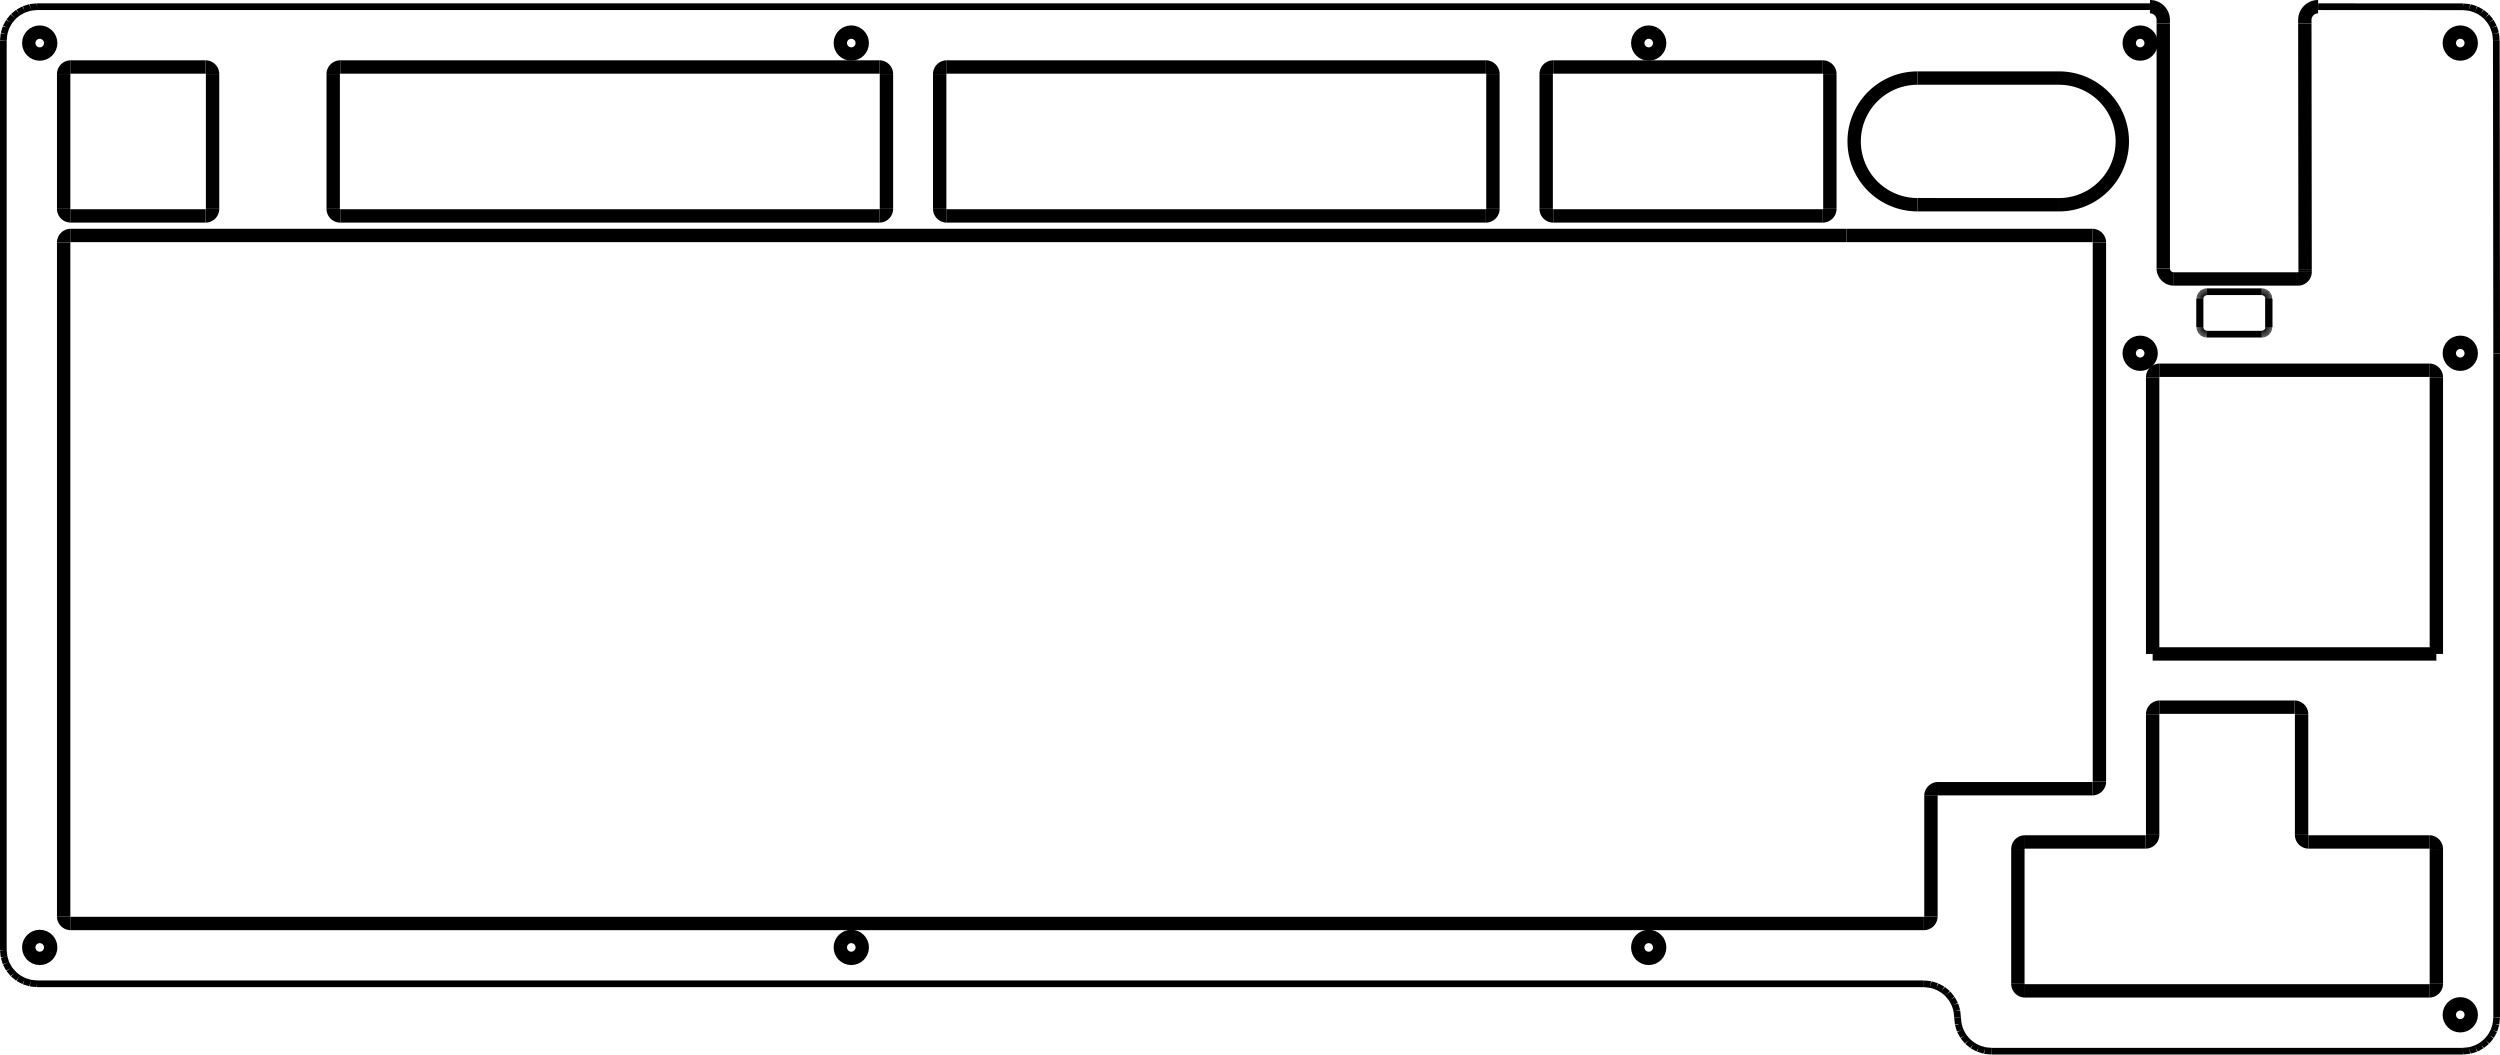 <?xml version="1.0" encoding="UTF-8" standalone="no"?>
<svg
   width="353.368mm"
   height="149.055mm"
   viewBox="0 0 353.368 149.055"
   preserveAspectRatio="none"
   version="1.1"
   id="svg226"
   sodipodi:docname="top v03.svg"
   inkscape:version="1.3.2 (091e20e, 2023-11-25, custom)"
   xmlns:inkscape="http://www.inkscape.org/namespaces/inkscape"
   xmlns:sodipodi="http://sodipodi.sourceforge.net/DTD/sodipodi-0.dtd"
   xmlns="http://www.w3.org/2000/svg"
   xmlns:svg="http://www.w3.org/2000/svg">
  <sodipodi:namedview
     id="namedview226"
     pagecolor="#ffffff"
     bordercolor="#000000"
     borderopacity="0.25"
     inkscape:showpageshadow="2"
     inkscape:pageopacity="0.0"
     inkscape:pagecheckerboard="0"
     inkscape:deskcolor="#d1d1d1"
     inkscape:document-units="mm"
     inkscape:zoom="0.59393446"
     inkscape:cx="579.18848"
     inkscape:cy="377.98783"
     inkscape:window-width="1920"
     inkscape:window-height="1017"
     inkscape:window-x="-8"
     inkscape:window-y="-8"
     inkscape:window-maximized="1"
     inkscape:current-layer="svg226" />
  <defs
     id="defs1" />
  <defs
     id="defs2" />
  <g
     data-xtype="XOpDraft"
     transform="matrix(1,0,0,-1,0.422,148.632)"
     style="stroke:#000000;stroke-width:1px"
     vector-effect="non-scaling-stroke"
     id="g226">
    <title
       id="title2">2D Drawing</title>
    <g
       data-xtype="XOpSkB2Draft"
       data-name="Standard Sheet"
       id="g3">
      <title
         id="title3">Standard Sheet</title>
    </g>
    <g
       data-xtype="XOpSkB2Draft"
       data-name="Partial Drawing"
       id="g225">
      <title
         id="title4">Partial Drawing</title>
      <line
         data-xtype="XOpStraSeg2"
         x1="310.523"
         y1="106.401"
         x2="310.523"
         y2="102.401"
         stroke="#000000"
         stroke-width="0.25mm"
         vector-effect="non-scaling-stroke"
         id="line4" />
      <line
         data-xtype="XOpStraSeg2"
         x1="310.523"
         y1="102.401"
         x2="310.523"
         y2="106.401"
         stroke="#000000"
         stroke-width="0.25mm"
         vector-effect="non-scaling-stroke"
         id="line5" />
      <line
         data-xtype="XOpStraSeg2"
         x1="310.523"
         y1="106.401"
         x2="310.529"
         y2="106.488"
         stroke="#000000"
         stroke-width="0.25mm"
         vector-effect="non-scaling-stroke"
         id="line6" />
      <line
         data-xtype="XOpStraSeg2"
         x1="310.529"
         y1="106.488"
         x2="310.539"
         y2="106.574"
         stroke="#000000"
         stroke-width="0.25mm"
         vector-effect="non-scaling-stroke"
         id="line7" />
      <line
         data-xtype="XOpStraSeg2"
         x1="310.539"
         y1="106.574"
         x2="310.56"
         y2="106.66"
         stroke="#000000"
         stroke-width="0.25mm"
         vector-effect="non-scaling-stroke"
         id="line8" />
      <line
         data-xtype="XOpStraSeg2"
         x1="310.56"
         y1="106.66"
         x2="310.586"
         y2="106.742"
         stroke="#000000"
         stroke-width="0.25mm"
         vector-effect="non-scaling-stroke"
         id="line9" />
      <line
         data-xtype="XOpStraSeg2"
         x1="310.586"
         y1="106.742"
         x2="310.618"
         y2="106.823"
         stroke="#000000"
         stroke-width="0.25mm"
         vector-effect="non-scaling-stroke"
         id="line10" />
      <line
         data-xtype="XOpStraSeg2"
         x1="310.618"
         y1="106.823"
         x2="310.659"
         y2="106.902"
         stroke="#000000"
         stroke-width="0.25mm"
         vector-effect="non-scaling-stroke"
         id="line11" />
      <line
         data-xtype="XOpStraSeg2"
         x1="310.659"
         y1="106.902"
         x2="310.705"
         y2="106.975"
         stroke="#000000"
         stroke-width="0.25mm"
         vector-effect="non-scaling-stroke"
         id="line12" />
      <line
         data-xtype="XOpStraSeg2"
         x1="310.705"
         y1="106.975"
         x2="310.758"
         y2="107.044"
         stroke="#000000"
         stroke-width="0.25mm"
         vector-effect="non-scaling-stroke"
         id="line13" />
      <line
         data-xtype="XOpStraSeg2"
         x1="310.758"
         y1="107.044"
         x2="310.816"
         y2="107.107"
         stroke="#000000"
         stroke-width="0.25mm"
         vector-effect="non-scaling-stroke"
         id="line14" />
      <line
         data-xtype="XOpStraSeg2"
         x1="310.816"
         y1="107.107"
         x2="310.883"
         y2="107.166"
         stroke="#000000"
         stroke-width="0.25mm"
         vector-effect="non-scaling-stroke"
         id="line15" />
      <line
         data-xtype="XOpStraSeg2"
         x1="310.883"
         y1="107.166"
         x2="310.951"
         y2="107.219"
         stroke="#000000"
         stroke-width="0.25mm"
         vector-effect="non-scaling-stroke"
         id="line16" />
      <line
         data-xtype="XOpStraSeg2"
         x1="310.951"
         y1="107.219"
         x2="311.024"
         y2="107.267"
         stroke="#000000"
         stroke-width="0.25mm"
         vector-effect="non-scaling-stroke"
         id="line17" />
      <line
         data-xtype="XOpStraSeg2"
         x1="311.024"
         y1="107.267"
         x2="311.102"
         y2="107.308"
         stroke="#000000"
         stroke-width="0.25mm"
         vector-effect="non-scaling-stroke"
         id="line18" />
      <line
         data-xtype="XOpStraSeg2"
         x1="311.102"
         y1="107.308"
         x2="311.183"
         y2="107.341"
         stroke="#000000"
         stroke-width="0.25mm"
         vector-effect="non-scaling-stroke"
         id="line19" />
      <line
         data-xtype="XOpStraSeg2"
         x1="311.183"
         y1="107.341"
         x2="311.266"
         y2="107.366"
         stroke="#000000"
         stroke-width="0.25mm"
         vector-effect="non-scaling-stroke"
         id="line20" />
      <line
         data-xtype="XOpStraSeg2"
         x1="311.266"
         y1="107.366"
         x2="311.352"
         y2="107.384"
         stroke="#000000"
         stroke-width="0.25mm"
         vector-effect="non-scaling-stroke"
         id="line21" />
      <line
         data-xtype="XOpStraSeg2"
         x1="311.352"
         y1="107.384"
         x2="311.439"
         y2="107.396"
         stroke="#000000"
         stroke-width="0.25mm"
         vector-effect="non-scaling-stroke"
         id="line22" />
      <line
         data-xtype="XOpStraSeg2"
         x1="311.439"
         y1="107.396"
         x2="311.526"
         y2="107.399"
         stroke="#000000"
         stroke-width="0.25mm"
         vector-effect="non-scaling-stroke"
         id="line23" />
      <line
         data-xtype="XOpStraSeg2"
         x1="311.526"
         y1="107.399"
         x2="319.275"
         y2="107.399"
         stroke="#000000"
         stroke-width="0.25mm"
         vector-effect="non-scaling-stroke"
         id="line24" />
      <line
         data-xtype="XOpStraSeg2"
         x1="319.275"
         y1="107.399"
         x2="319.362"
         y2="107.396"
         stroke="#000000"
         stroke-width="0.25mm"
         vector-effect="non-scaling-stroke"
         id="line25" />
      <line
         data-xtype="XOpStraSeg2"
         x1="319.362"
         y1="107.396"
         x2="319.448"
         y2="107.384"
         stroke="#000000"
         stroke-width="0.25mm"
         vector-effect="non-scaling-stroke"
         id="line26" />
      <line
         data-xtype="XOpStraSeg2"
         x1="319.448"
         y1="107.384"
         x2="319.534"
         y2="107.366"
         stroke="#000000"
         stroke-width="0.25mm"
         vector-effect="non-scaling-stroke"
         id="line27" />
      <line
         data-xtype="XOpStraSeg2"
         x1="319.534"
         y1="107.366"
         x2="319.618"
         y2="107.341"
         stroke="#000000"
         stroke-width="0.25mm"
         vector-effect="non-scaling-stroke"
         id="line28" />
      <line
         data-xtype="XOpStraSeg2"
         x1="319.618"
         y1="107.341"
         x2="319.696"
         y2="107.308"
         stroke="#000000"
         stroke-width="0.25mm"
         vector-effect="non-scaling-stroke"
         id="line29" />
      <line
         data-xtype="XOpStraSeg2"
         x1="319.696"
         y1="107.308"
         x2="319.775"
         y2="107.267"
         stroke="#000000"
         stroke-width="0.25mm"
         vector-effect="non-scaling-stroke"
         id="line30" />
      <line
         data-xtype="XOpStraSeg2"
         x1="319.775"
         y1="107.267"
         x2="319.849"
         y2="107.219"
         stroke="#000000"
         stroke-width="0.25mm"
         vector-effect="non-scaling-stroke"
         id="line31" />
      <line
         data-xtype="XOpStraSeg2"
         x1="319.849"
         y1="107.219"
         x2="319.918"
         y2="107.166"
         stroke="#000000"
         stroke-width="0.25mm"
         vector-effect="non-scaling-stroke"
         id="line32" />
      <line
         data-xtype="XOpStraSeg2"
         x1="319.918"
         y1="107.166"
         x2="319.98"
         y2="107.107"
         stroke="#000000"
         stroke-width="0.25mm"
         vector-effect="non-scaling-stroke"
         id="line33" />
      <line
         data-xtype="XOpStraSeg2"
         x1="319.98"
         y1="107.107"
         x2="320.042"
         y2="107.044"
         stroke="#000000"
         stroke-width="0.25mm"
         vector-effect="non-scaling-stroke"
         id="line34" />
      <line
         data-xtype="XOpStraSeg2"
         x1="320.042"
         y1="107.044"
         x2="320.096"
         y2="106.975"
         stroke="#000000"
         stroke-width="0.25mm"
         vector-effect="non-scaling-stroke"
         id="line35" />
      <line
         data-xtype="XOpStraSeg2"
         x1="320.096"
         y1="106.975"
         x2="320.141"
         y2="106.902"
         stroke="#000000"
         stroke-width="0.25mm"
         vector-effect="non-scaling-stroke"
         id="line36" />
      <line
         data-xtype="XOpStraSeg2"
         x1="320.141"
         y1="106.902"
         x2="320.181"
         y2="106.823"
         stroke="#000000"
         stroke-width="0.25mm"
         vector-effect="non-scaling-stroke"
         id="line37" />
      <line
         data-xtype="XOpStraSeg2"
         x1="320.181"
         y1="106.823"
         x2="320.215"
         y2="106.742"
         stroke="#000000"
         stroke-width="0.25mm"
         vector-effect="non-scaling-stroke"
         id="line38" />
      <line
         data-xtype="XOpStraSeg2"
         x1="320.215"
         y1="106.742"
         x2="320.241"
         y2="106.66"
         stroke="#000000"
         stroke-width="0.25mm"
         vector-effect="non-scaling-stroke"
         id="line39" />
      <line
         data-xtype="XOpStraSeg2"
         x1="320.241"
         y1="106.66"
         x2="320.26"
         y2="106.574"
         stroke="#000000"
         stroke-width="0.25mm"
         vector-effect="non-scaling-stroke"
         id="line40" />
      <line
         data-xtype="XOpStraSeg2"
         x1="320.26"
         y1="106.574"
         x2="320.271"
         y2="106.488"
         stroke="#000000"
         stroke-width="0.25mm"
         vector-effect="non-scaling-stroke"
         id="line41" />
      <line
         data-xtype="XOpStraSeg2"
         x1="320.271"
         y1="106.488"
         x2="320.275"
         y2="106.401"
         stroke="#000000"
         stroke-width="0.25mm"
         vector-effect="non-scaling-stroke"
         id="line42" />
      <line
         data-xtype="XOpStraSeg2"
         x1="320.275"
         y1="106.401"
         x2="320.275"
         y2="102.401"
         stroke="#000000"
         stroke-width="0.25mm"
         vector-effect="non-scaling-stroke"
         id="line43" />
      <line
         data-xtype="XOpStraSeg2"
         x1="320.275"
         y1="102.401"
         x2="320.275"
         y2="106.401"
         stroke="#000000"
         stroke-width="0.25mm"
         vector-effect="non-scaling-stroke"
         id="line44" />
      <line
         data-xtype="XOpStraSeg2"
         x1="320.275"
         y1="106.401"
         x2="320.275"
         y2="102.401"
         stroke="#000000"
         stroke-width="0.25mm"
         vector-effect="non-scaling-stroke"
         id="line45" />
      <line
         data-xtype="XOpStraSeg2"
         x1="320.275"
         y1="102.401"
         x2="320.271"
         y2="102.314"
         stroke="#000000"
         stroke-width="0.25mm"
         vector-effect="non-scaling-stroke"
         id="line46" />
      <line
         data-xtype="XOpStraSeg2"
         x1="320.271"
         y1="102.314"
         x2="320.26"
         y2="102.227"
         stroke="#000000"
         stroke-width="0.25mm"
         vector-effect="non-scaling-stroke"
         id="line47" />
      <line
         data-xtype="XOpStraSeg2"
         x1="320.26"
         y1="102.227"
         x2="320.241"
         y2="102.142"
         stroke="#000000"
         stroke-width="0.25mm"
         vector-effect="non-scaling-stroke"
         id="line48" />
      <line
         data-xtype="XOpStraSeg2"
         x1="320.241"
         y1="102.142"
         x2="320.215"
         y2="102.058"
         stroke="#000000"
         stroke-width="0.25mm"
         vector-effect="non-scaling-stroke"
         id="line49" />
      <line
         data-xtype="XOpStraSeg2"
         x1="320.215"
         y1="102.058"
         x2="320.181"
         y2="101.979"
         stroke="#000000"
         stroke-width="0.25mm"
         vector-effect="non-scaling-stroke"
         id="line50" />
      <line
         data-xtype="XOpStraSeg2"
         x1="320.181"
         y1="101.979"
         x2="320.141"
         y2="101.901"
         stroke="#000000"
         stroke-width="0.25mm"
         vector-effect="non-scaling-stroke"
         id="line51" />
      <line
         data-xtype="XOpStraSeg2"
         x1="320.141"
         y1="101.901"
         x2="320.096"
         y2="101.826"
         stroke="#000000"
         stroke-width="0.25mm"
         vector-effect="non-scaling-stroke"
         id="line52" />
      <line
         data-xtype="XOpStraSeg2"
         x1="320.096"
         y1="101.826"
         x2="320.042"
         y2="101.758"
         stroke="#000000"
         stroke-width="0.25mm"
         vector-effect="non-scaling-stroke"
         id="line53" />
      <line
         data-xtype="XOpStraSeg2"
         x1="320.042"
         y1="101.758"
         x2="319.98"
         y2="101.694"
         stroke="#000000"
         stroke-width="0.25mm"
         vector-effect="non-scaling-stroke"
         id="line54" />
      <line
         data-xtype="XOpStraSeg2"
         x1="319.98"
         y1="101.694"
         x2="319.918"
         y2="101.634"
         stroke="#000000"
         stroke-width="0.25mm"
         vector-effect="non-scaling-stroke"
         id="line55" />
      <line
         data-xtype="XOpStraSeg2"
         x1="319.918"
         y1="101.634"
         x2="319.849"
         y2="101.58"
         stroke="#000000"
         stroke-width="0.25mm"
         vector-effect="non-scaling-stroke"
         id="line56" />
      <line
         data-xtype="XOpStraSeg2"
         x1="319.849"
         y1="101.58"
         x2="319.775"
         y2="101.534"
         stroke="#000000"
         stroke-width="0.25mm"
         vector-effect="non-scaling-stroke"
         id="line57" />
      <line
         data-xtype="XOpStraSeg2"
         x1="319.775"
         y1="101.534"
         x2="319.696"
         y2="101.494"
         stroke="#000000"
         stroke-width="0.25mm"
         vector-effect="non-scaling-stroke"
         id="line58" />
      <line
         data-xtype="XOpStraSeg2"
         x1="319.696"
         y1="101.494"
         x2="319.618"
         y2="101.461"
         stroke="#000000"
         stroke-width="0.25mm"
         vector-effect="non-scaling-stroke"
         id="line59" />
      <line
         data-xtype="XOpStraSeg2"
         x1="319.618"
         y1="101.461"
         x2="319.534"
         y2="101.435"
         stroke="#000000"
         stroke-width="0.25mm"
         vector-effect="non-scaling-stroke"
         id="line60" />
      <line
         data-xtype="XOpStraSeg2"
         x1="319.534"
         y1="101.435"
         x2="319.448"
         y2="101.414"
         stroke="#000000"
         stroke-width="0.25mm"
         vector-effect="non-scaling-stroke"
         id="line61" />
      <line
         data-xtype="XOpStraSeg2"
         x1="319.448"
         y1="101.414"
         x2="319.362"
         y2="101.404"
         stroke="#000000"
         stroke-width="0.25mm"
         vector-effect="non-scaling-stroke"
         id="line62" />
      <line
         data-xtype="XOpStraSeg2"
         x1="319.362"
         y1="101.404"
         x2="319.275"
         y2="101.398"
         stroke="#000000"
         stroke-width="0.25mm"
         vector-effect="non-scaling-stroke"
         id="line63" />
      <line
         data-xtype="XOpStraSeg2"
         x1="319.275"
         y1="101.398"
         x2="311.526"
         y2="101.398"
         stroke="#000000"
         stroke-width="0.25mm"
         vector-effect="non-scaling-stroke"
         id="line64" />
      <line
         data-xtype="XOpStraSeg2"
         x1="311.526"
         y1="101.398"
         x2="311.439"
         y2="101.404"
         stroke="#000000"
         stroke-width="0.25mm"
         vector-effect="non-scaling-stroke"
         id="line65" />
      <line
         data-xtype="XOpStraSeg2"
         x1="311.439"
         y1="101.404"
         x2="311.352"
         y2="101.414"
         stroke="#000000"
         stroke-width="0.25mm"
         vector-effect="non-scaling-stroke"
         id="line66" />
      <line
         data-xtype="XOpStraSeg2"
         x1="311.352"
         y1="101.414"
         x2="311.266"
         y2="101.435"
         stroke="#000000"
         stroke-width="0.25mm"
         vector-effect="non-scaling-stroke"
         id="line67" />
      <line
         data-xtype="XOpStraSeg2"
         x1="311.266"
         y1="101.435"
         x2="311.183"
         y2="101.461"
         stroke="#000000"
         stroke-width="0.25mm"
         vector-effect="non-scaling-stroke"
         id="line68" />
      <line
         data-xtype="XOpStraSeg2"
         x1="311.183"
         y1="101.461"
         x2="311.102"
         y2="101.494"
         stroke="#000000"
         stroke-width="0.25mm"
         vector-effect="non-scaling-stroke"
         id="line69" />
      <line
         data-xtype="XOpStraSeg2"
         x1="311.102"
         y1="101.494"
         x2="311.024"
         y2="101.534"
         stroke="#000000"
         stroke-width="0.25mm"
         vector-effect="non-scaling-stroke"
         id="line70" />
      <line
         data-xtype="XOpStraSeg2"
         x1="311.024"
         y1="101.534"
         x2="310.951"
         y2="101.58"
         stroke="#000000"
         stroke-width="0.25mm"
         vector-effect="non-scaling-stroke"
         id="line71" />
      <line
         data-xtype="XOpStraSeg2"
         x1="310.951"
         y1="101.58"
         x2="310.883"
         y2="101.634"
         stroke="#000000"
         stroke-width="0.25mm"
         vector-effect="non-scaling-stroke"
         id="line72" />
      <line
         data-xtype="XOpStraSeg2"
         x1="310.883"
         y1="101.634"
         x2="310.816"
         y2="101.694"
         stroke="#000000"
         stroke-width="0.25mm"
         vector-effect="non-scaling-stroke"
         id="line73" />
      <line
         data-xtype="XOpStraSeg2"
         x1="310.816"
         y1="101.694"
         x2="310.758"
         y2="101.758"
         stroke="#000000"
         stroke-width="0.25mm"
         vector-effect="non-scaling-stroke"
         id="line74" />
      <line
         data-xtype="XOpStraSeg2"
         x1="310.758"
         y1="101.758"
         x2="310.705"
         y2="101.826"
         stroke="#000000"
         stroke-width="0.25mm"
         vector-effect="non-scaling-stroke"
         id="line75" />
      <line
         data-xtype="XOpStraSeg2"
         x1="310.705"
         y1="101.826"
         x2="310.659"
         y2="101.901"
         stroke="#000000"
         stroke-width="0.25mm"
         vector-effect="non-scaling-stroke"
         id="line76" />
      <line
         data-xtype="XOpStraSeg2"
         x1="310.659"
         y1="101.901"
         x2="310.618"
         y2="101.979"
         stroke="#000000"
         stroke-width="0.25mm"
         vector-effect="non-scaling-stroke"
         id="line77" />
      <line
         data-xtype="XOpStraSeg2"
         x1="310.618"
         y1="101.979"
         x2="310.586"
         y2="102.058"
         stroke="#000000"
         stroke-width="0.25mm"
         vector-effect="non-scaling-stroke"
         id="line78" />
      <line
         data-xtype="XOpStraSeg2"
         x1="310.586"
         y1="102.058"
         x2="310.56"
         y2="102.142"
         stroke="#000000"
         stroke-width="0.25mm"
         vector-effect="non-scaling-stroke"
         id="line79" />
      <line
         data-xtype="XOpStraSeg2"
         x1="310.56"
         y1="102.142"
         x2="310.539"
         y2="102.227"
         stroke="#000000"
         stroke-width="0.25mm"
         vector-effect="non-scaling-stroke"
         id="line80" />
      <line
         data-xtype="XOpStraSeg2"
         x1="310.539"
         y1="102.227"
         x2="310.529"
         y2="102.314"
         stroke="#000000"
         stroke-width="0.25mm"
         vector-effect="non-scaling-stroke"
         id="line81" />
      <line
         data-xtype="XOpStraSeg2"
         x1="310.529"
         y1="102.314"
         x2="310.523"
         y2="102.401"
         stroke="#000000"
         stroke-width="0.25mm"
         vector-effect="non-scaling-stroke"
         id="line82" />
      <line
         data-xtype="XOpStraSeg2"
         x1="4.813"
         y1="147.687"
         x2="3.853"
         y2="147.591"
         stroke="#000000"
         stroke-width="0.25mm"
         vector-effect="non-scaling-stroke"
         id="line83" />
      <line
         data-xtype="XOpStraSeg2"
         x1="3.853"
         y1="147.591"
         x2="2.959"
         y2="147.313"
         stroke="#000000"
         stroke-width="0.25mm"
         vector-effect="non-scaling-stroke"
         id="line84" />
      <line
         data-xtype="XOpStraSeg2"
         x1="2.959"
         y1="147.313"
         x2="2.15"
         y2="146.874"
         stroke="#000000"
         stroke-width="0.25mm"
         vector-effect="non-scaling-stroke"
         id="line85" />
      <line
         data-xtype="XOpStraSeg2"
         x1="2.15"
         y1="146.874"
         x2="1.445"
         y2="146.293"
         stroke="#000000"
         stroke-width="0.25mm"
         vector-effect="non-scaling-stroke"
         id="line86" />
      <line
         data-xtype="XOpStraSeg2"
         x1="1.445"
         y1="146.293"
         x2="0.863"
         y2="145.588"
         stroke="#000000"
         stroke-width="0.25mm"
         vector-effect="non-scaling-stroke"
         id="line87" />
      <line
         data-xtype="XOpStraSeg2"
         x1="0.863"
         y1="145.588"
         x2="0.424"
         y2="144.779"
         stroke="#000000"
         stroke-width="0.25mm"
         vector-effect="non-scaling-stroke"
         id="line88" />
      <line
         data-xtype="XOpStraSeg2"
         x1="0.424"
         y1="144.779"
         x2="0.147"
         y2="143.885"
         stroke="#000000"
         stroke-width="0.25mm"
         vector-effect="non-scaling-stroke"
         id="line89" />
      <line
         data-xtype="XOpStraSeg2"
         x1="0.147"
         y1="143.885"
         x2="0.05"
         y2="142.925"
         stroke="#000000"
         stroke-width="0.25mm"
         vector-effect="non-scaling-stroke"
         id="line90" />
      <line
         data-xtype="XOpStraSeg2"
         x1="0.05"
         y1="142.925"
         x2="0.05"
         y2="14.337"
         stroke="#000000"
         stroke-width="0.25mm"
         vector-effect="non-scaling-stroke"
         id="line91" />
      <line
         data-xtype="XOpStraSeg2"
         x1="0.05"
         y1="14.337"
         x2="0.147"
         y2="13.377"
         stroke="#000000"
         stroke-width="0.25mm"
         vector-effect="non-scaling-stroke"
         id="line92" />
      <line
         data-xtype="XOpStraSeg2"
         x1="0.147"
         y1="13.377"
         x2="0.424"
         y2="12.483"
         stroke="#000000"
         stroke-width="0.25mm"
         vector-effect="non-scaling-stroke"
         id="line93" />
      <line
         data-xtype="XOpStraSeg2"
         x1="0.424"
         y1="12.483"
         x2="0.863"
         y2="11.674"
         stroke="#000000"
         stroke-width="0.25mm"
         vector-effect="non-scaling-stroke"
         id="line94" />
      <line
         data-xtype="XOpStraSeg2"
         x1="0.863"
         y1="11.674"
         x2="1.445"
         y2="10.97"
         stroke="#000000"
         stroke-width="0.25mm"
         vector-effect="non-scaling-stroke"
         id="line95" />
      <line
         data-xtype="XOpStraSeg2"
         x1="1.445"
         y1="10.97"
         x2="2.15"
         y2="10.388"
         stroke="#000000"
         stroke-width="0.25mm"
         vector-effect="non-scaling-stroke"
         id="line96" />
      <line
         data-xtype="XOpStraSeg2"
         x1="2.15"
         y1="10.388"
         x2="2.959"
         y2="9.949"
         stroke="#000000"
         stroke-width="0.25mm"
         vector-effect="non-scaling-stroke"
         id="line97" />
      <line
         data-xtype="XOpStraSeg2"
         x1="2.959"
         y1="9.949"
         x2="3.853"
         y2="9.672"
         stroke="#000000"
         stroke-width="0.25mm"
         vector-effect="non-scaling-stroke"
         id="line98" />
      <line
         data-xtype="XOpStraSeg2"
         x1="3.853"
         y1="9.672"
         x2="4.813"
         y2="9.575"
         stroke="#000000"
         stroke-width="0.25mm"
         vector-effect="non-scaling-stroke"
         id="line99" />
      <line
         data-xtype="XOpStraSeg2"
         x1="4.813"
         y1="9.575"
         x2="271.511"
         y2="9.575"
         stroke="#000000"
         stroke-width="0.25mm"
         vector-effect="non-scaling-stroke"
         id="line100" />
      <line
         data-xtype="XOpStraSeg2"
         x1="271.511"
         y1="9.575"
         x2="272.471"
         y2="9.478"
         stroke="#000000"
         stroke-width="0.25mm"
         vector-effect="non-scaling-stroke"
         id="line101" />
      <line
         data-xtype="XOpStraSeg2"
         x1="272.471"
         y1="9.478"
         x2="273.365"
         y2="9.201"
         stroke="#000000"
         stroke-width="0.25mm"
         vector-effect="non-scaling-stroke"
         id="line102" />
      <line
         data-xtype="XOpStraSeg2"
         x1="273.365"
         y1="9.201"
         x2="274.174"
         y2="8.762"
         stroke="#000000"
         stroke-width="0.25mm"
         vector-effect="non-scaling-stroke"
         id="line103" />
      <line
         data-xtype="XOpStraSeg2"
         x1="274.174"
         y1="8.762"
         x2="274.879"
         y2="8.18"
         stroke="#000000"
         stroke-width="0.25mm"
         vector-effect="non-scaling-stroke"
         id="line104" />
      <line
         data-xtype="XOpStraSeg2"
         x1="274.879"
         y1="8.18"
         x2="275.46"
         y2="7.475"
         stroke="#000000"
         stroke-width="0.25mm"
         vector-effect="non-scaling-stroke"
         id="line105" />
      <line
         data-xtype="XOpStraSeg2"
         x1="275.46"
         y1="7.475"
         x2="275.899"
         y2="6.666"
         stroke="#000000"
         stroke-width="0.25mm"
         vector-effect="non-scaling-stroke"
         id="line106" />
      <line
         data-xtype="XOpStraSeg2"
         x1="275.899"
         y1="6.666"
         x2="276.177"
         y2="5.772"
         stroke="#000000"
         stroke-width="0.25mm"
         vector-effect="non-scaling-stroke"
         id="line107" />
      <line
         data-xtype="XOpStraSeg2"
         x1="276.177"
         y1="5.772"
         x2="276.274"
         y2="4.812"
         stroke="#000000"
         stroke-width="0.25mm"
         vector-effect="non-scaling-stroke"
         id="line108" />
      <line
         data-xtype="XOpStraSeg2"
         x1="276.274"
         y1="4.812"
         x2="276.37"
         y2="3.852"
         stroke="#000000"
         stroke-width="0.25mm"
         vector-effect="non-scaling-stroke"
         id="line109" />
      <line
         data-xtype="XOpStraSeg2"
         x1="276.37"
         y1="3.852"
         x2="276.648"
         y2="2.958"
         stroke="#000000"
         stroke-width="0.25mm"
         vector-effect="non-scaling-stroke"
         id="line110" />
      <line
         data-xtype="XOpStraSeg2"
         x1="276.648"
         y1="2.958"
         x2="277.087"
         y2="2.149"
         stroke="#000000"
         stroke-width="0.25mm"
         vector-effect="non-scaling-stroke"
         id="line111" />
      <line
         data-xtype="XOpStraSeg2"
         x1="277.087"
         y1="2.149"
         x2="277.669"
         y2="1.445"
         stroke="#000000"
         stroke-width="0.25mm"
         vector-effect="non-scaling-stroke"
         id="line112" />
      <line
         data-xtype="XOpStraSeg2"
         x1="277.669"
         y1="1.445"
         x2="278.374"
         y2="0.863"
         stroke="#000000"
         stroke-width="0.25mm"
         vector-effect="non-scaling-stroke"
         id="line113" />
      <line
         data-xtype="XOpStraSeg2"
         x1="278.374"
         y1="0.863"
         x2="279.183"
         y2="0.424"
         stroke="#000000"
         stroke-width="0.25mm"
         vector-effect="non-scaling-stroke"
         id="line114" />
      <line
         data-xtype="XOpStraSeg2"
         x1="279.183"
         y1="0.424"
         x2="280.077"
         y2="0.147"
         stroke="#000000"
         stroke-width="0.25mm"
         vector-effect="non-scaling-stroke"
         id="line115" />
      <line
         data-xtype="XOpStraSeg2"
         x1="280.077"
         y1="0.147"
         x2="281.036"
         y2="0.05"
         stroke="#000000"
         stroke-width="0.25mm"
         vector-effect="non-scaling-stroke"
         id="line116" />
      <line
         data-xtype="XOpStraSeg2"
         x1="281.036"
         y1="0.05"
         x2="347.708"
         y2="0.05"
         stroke="#000000"
         stroke-width="0.25mm"
         vector-effect="non-scaling-stroke"
         id="line117" />
      <line
         data-xtype="XOpStraSeg2"
         x1="347.708"
         y1="0.05"
         x2="348.669"
         y2="0.147"
         stroke="#000000"
         stroke-width="0.25mm"
         vector-effect="non-scaling-stroke"
         id="line118" />
      <line
         data-xtype="XOpStraSeg2"
         x1="348.669"
         y1="0.147"
         x2="349.563"
         y2="0.424"
         stroke="#000000"
         stroke-width="0.25mm"
         vector-effect="non-scaling-stroke"
         id="line119" />
      <line
         data-xtype="XOpStraSeg2"
         x1="349.563"
         y1="0.424"
         x2="350.373"
         y2="0.864"
         stroke="#000000"
         stroke-width="0.25mm"
         vector-effect="non-scaling-stroke"
         id="line120" />
      <line
         data-xtype="XOpStraSeg2"
         x1="350.373"
         y1="0.864"
         x2="351.078"
         y2="1.446"
         stroke="#000000"
         stroke-width="0.25mm"
         vector-effect="non-scaling-stroke"
         id="line121" />
      <line
         data-xtype="XOpStraSeg2"
         x1="351.078"
         y1="1.446"
         x2="351.66"
         y2="2.151"
         stroke="#000000"
         stroke-width="0.25mm"
         vector-effect="non-scaling-stroke"
         id="line122" />
      <line
         data-xtype="XOpStraSeg2"
         x1="351.66"
         y1="2.151"
         x2="352.099"
         y2="2.96"
         stroke="#000000"
         stroke-width="0.25mm"
         vector-effect="non-scaling-stroke"
         id="line123" />
      <line
         data-xtype="XOpStraSeg2"
         x1="352.099"
         y1="2.96"
         x2="352.377"
         y2="3.855"
         stroke="#000000"
         stroke-width="0.25mm"
         vector-effect="non-scaling-stroke"
         id="line124" />
      <line
         data-xtype="XOpStraSeg2"
         x1="352.377"
         y1="3.855"
         x2="352.474"
         y2="4.815"
         stroke="#000000"
         stroke-width="0.25mm"
         vector-effect="non-scaling-stroke"
         id="line125" />
      <line
         data-xtype="XOpStraSeg2"
         x1="352.474"
         y1="4.815"
         x2="352.474"
         y2="98.677"
         stroke="#000000"
         stroke-width="0.25mm"
         vector-effect="non-scaling-stroke"
         id="line126" />
      <line
         data-xtype="XOpStraSeg2"
         x1="352.474"
         y1="98.677"
         x2="352.474"
         y2="98.701"
         stroke="#000000"
         stroke-width="0.25mm"
         vector-effect="non-scaling-stroke"
         id="line127" />
      <line
         data-xtype="XOpStraSeg2"
         x1="352.474"
         y1="98.701"
         x2="352.425"
         y2="142.958"
         stroke="#000000"
         stroke-width="0.25mm"
         vector-effect="non-scaling-stroke"
         id="line128" />
      <line
         data-xtype="XOpStraSeg2"
         x1="352.425"
         y1="142.958"
         x2="352.33"
         y2="143.908"
         stroke="#000000"
         stroke-width="0.25mm"
         vector-effect="non-scaling-stroke"
         id="line129" />
      <line
         data-xtype="XOpStraSeg2"
         x1="352.33"
         y1="143.908"
         x2="352.055"
         y2="144.794"
         stroke="#000000"
         stroke-width="0.25mm"
         vector-effect="non-scaling-stroke"
         id="line130" />
      <line
         data-xtype="XOpStraSeg2"
         x1="352.055"
         y1="144.794"
         x2="351.62"
         y2="145.595"
         stroke="#000000"
         stroke-width="0.25mm"
         vector-effect="non-scaling-stroke"
         id="line131" />
      <line
         data-xtype="XOpStraSeg2"
         x1="351.62"
         y1="145.595"
         x2="351.044"
         y2="146.293"
         stroke="#000000"
         stroke-width="0.25mm"
         vector-effect="non-scaling-stroke"
         id="line132" />
      <line
         data-xtype="XOpStraSeg2"
         x1="351.044"
         y1="146.293"
         x2="350.347"
         y2="146.869"
         stroke="#000000"
         stroke-width="0.25mm"
         vector-effect="non-scaling-stroke"
         id="line133" />
      <line
         data-xtype="XOpStraSeg2"
         x1="350.347"
         y1="146.869"
         x2="349.546"
         y2="147.303"
         stroke="#000000"
         stroke-width="0.25mm"
         vector-effect="non-scaling-stroke"
         id="line134" />
      <line
         data-xtype="XOpStraSeg2"
         x1="349.546"
         y1="147.303"
         x2="348.661"
         y2="147.578"
         stroke="#000000"
         stroke-width="0.25mm"
         vector-effect="non-scaling-stroke"
         id="line135" />
      <line
         data-xtype="XOpStraSeg2"
         x1="348.661"
         y1="147.578"
         x2="347.711"
         y2="147.674"
         stroke="#000000"
         stroke-width="0.25mm"
         vector-effect="non-scaling-stroke"
         id="line136" />
      <line
         data-xtype="XOpStraSeg2"
         x1="347.711"
         y1="147.674"
         x2="327.237"
         y2="147.687"
         stroke="#000000"
         stroke-width="0.25mm"
         vector-effect="non-scaling-stroke"
         id="line137" />
      <line
         data-xtype="XOpStraSeg2"
         x1="303.47"
         y1="147.687"
         x2="4.813"
         y2="147.687"
         stroke="#000000"
         stroke-width="0.25mm"
         vector-effect="non-scaling-stroke"
         id="line138" />
      <line
         data-xtype="XOpStraSeg2"
         x1="9.575"
         y1="139.163"
         x2="28.625"
         y2="139.163"
         stroke="#000000"
         stroke-width="0.5mm"
         vector-effect="non-scaling-stroke"
         id="line139" />
      <line
         data-xtype="XOpStraSeg2"
         x1="29.625"
         y1="138.163"
         x2="29.625"
         y2="119.112"
         stroke="#000000"
         stroke-width="0.5mm"
         vector-effect="non-scaling-stroke"
         id="line140" />
      <line
         data-xtype="XOpStraSeg2"
         x1="28.625"
         y1="118.112"
         x2="9.575"
         y2="118.112"
         stroke="#000000"
         stroke-width="0.5mm"
         vector-effect="non-scaling-stroke"
         id="line141" />
      <line
         data-xtype="XOpStraSeg2"
         x1="8.575"
         y1="119.112"
         x2="8.575"
         y2="138.163"
         stroke="#000000"
         stroke-width="0.5mm"
         vector-effect="non-scaling-stroke"
         id="line142" />
      <line
         data-xtype="XOpStraSeg2"
         x1="124.875"
         y1="119.112"
         x2="124.875"
         y2="138.163"
         stroke="#000000"
         stroke-width="0.5mm"
         vector-effect="non-scaling-stroke"
         id="line143" />
      <line
         data-xtype="XOpStraSeg2"
         x1="123.875"
         y1="139.163"
         x2="47.675"
         y2="139.163"
         stroke="#000000"
         stroke-width="0.5mm"
         vector-effect="non-scaling-stroke"
         id="line144" />
      <line
         data-xtype="XOpStraSeg2"
         x1="46.675"
         y1="138.163"
         x2="46.675"
         y2="119.112"
         stroke="#000000"
         stroke-width="0.5mm"
         vector-effect="non-scaling-stroke"
         id="line145" />
      <line
         data-xtype="XOpStraSeg2"
         x1="47.675"
         y1="118.112"
         x2="123.875"
         y2="118.112"
         stroke="#000000"
         stroke-width="0.5mm"
         vector-effect="non-scaling-stroke"
         id="line146" />
      <line
         data-xtype="XOpStraSeg2"
         x1="133.4"
         y1="118.112"
         x2="209.6"
         y2="118.112"
         stroke="#000000"
         stroke-width="0.5mm"
         vector-effect="non-scaling-stroke"
         id="line147" />
      <line
         data-xtype="XOpStraSeg2"
         x1="210.6"
         y1="119.112"
         x2="210.6"
         y2="138.163"
         stroke="#000000"
         stroke-width="0.5mm"
         vector-effect="non-scaling-stroke"
         id="line148" />
      <line
         data-xtype="XOpStraSeg2"
         x1="209.6"
         y1="139.163"
         x2="133.4"
         y2="139.163"
         stroke="#000000"
         stroke-width="0.5mm"
         vector-effect="non-scaling-stroke"
         id="line149" />
      <line
         data-xtype="XOpStraSeg2"
         x1="132.4"
         y1="138.163"
         x2="132.4"
         y2="119.112"
         stroke="#000000"
         stroke-width="0.5mm"
         vector-effect="non-scaling-stroke"
         id="line150" />
      <line
         data-xtype="XOpStraSeg2"
         x1="218.125"
         y1="119.113"
         x2="218.125"
         y2="138.162"
         stroke="#000000"
         stroke-width="0.5mm"
         vector-effect="non-scaling-stroke"
         id="line151" />
      <line
         data-xtype="XOpStraSeg2"
         x1="343.95"
         y1="56.2"
         x2="343.95"
         y2="95.3"
         stroke="#000000"
         stroke-width="0.5mm"
         vector-effect="non-scaling-stroke"
         id="line152" />
      <line
         data-xtype="XOpStraSeg2"
         x1="342.95"
         y1="96.3"
         x2="304.85"
         y2="96.3"
         stroke="#000000"
         stroke-width="0.5mm"
         vector-effect="non-scaling-stroke"
         id="line153" />
      <line
         data-xtype="XOpStraSeg2"
         x1="303.85"
         y1="95.3"
         x2="303.85"
         y2="56.2"
         stroke="#000000"
         stroke-width="0.5mm"
         vector-effect="non-scaling-stroke"
         id="line154" />
      <line
         data-xtype="XOpStraSeg2"
         x1="303.85"
         y1="56.2"
         x2="343.95"
         y2="56.2"
         stroke="#000000"
         stroke-width="0.5mm"
         vector-effect="non-scaling-stroke"
         id="line155" />
      <line
         data-xtype="XOpStraSeg2"
         x1="325.9"
         y1="29.625"
         x2="342.95"
         y2="29.625"
         stroke="#000000"
         stroke-width="0.5mm"
         vector-effect="non-scaling-stroke"
         id="line156" />
      <line
         data-xtype="XOpStraSeg2"
         x1="343.95"
         y1="28.625"
         x2="343.95"
         y2="9.575"
         stroke="#000000"
         stroke-width="0.5mm"
         vector-effect="non-scaling-stroke"
         id="line157" />
      <line
         data-xtype="XOpStraSeg2"
         x1="342.95"
         y1="8.575"
         x2="285.8"
         y2="8.575"
         stroke="#000000"
         stroke-width="0.5mm"
         vector-effect="non-scaling-stroke"
         id="line158" />
      <line
         data-xtype="XOpStraSeg2"
         x1="284.8"
         y1="9.575"
         x2="284.8"
         y2="28.625"
         stroke="#000000"
         stroke-width="0.5mm"
         vector-effect="non-scaling-stroke"
         id="line159" />
      <line
         data-xtype="XOpStraSeg2"
         x1="285.8"
         y1="29.625"
         x2="302.85"
         y2="29.625"
         stroke="#000000"
         stroke-width="0.5mm"
         vector-effect="non-scaling-stroke"
         id="line160" />
      <line
         data-xtype="XOpStraSeg2"
         x1="303.85"
         y1="30.625"
         x2="303.85"
         y2="47.675"
         stroke="#000000"
         stroke-width="0.5mm"
         vector-effect="non-scaling-stroke"
         id="line161" />
      <line
         data-xtype="XOpStraSeg2"
         x1="304.85"
         y1="48.675"
         x2="323.9"
         y2="48.675"
         stroke="#000000"
         stroke-width="0.5mm"
         vector-effect="non-scaling-stroke"
         id="line162" />
      <line
         data-xtype="XOpStraSeg2"
         x1="324.9"
         y1="47.675"
         x2="324.9"
         y2="30.625"
         stroke="#000000"
         stroke-width="0.5mm"
         vector-effect="non-scaling-stroke"
         id="line163" />
      <line
         data-xtype="XOpStraSeg2"
         x1="9.575"
         y1="115.35"
         x2="260.579"
         y2="115.35"
         stroke="#000000"
         stroke-width="0.5mm"
         vector-effect="non-scaling-stroke"
         id="line164" />
      <line
         data-xtype="XOpStraSeg2"
         x1="260.579"
         y1="115.35"
         x2="295.325"
         y2="115.35"
         stroke="#000000"
         stroke-width="0.5mm"
         vector-effect="non-scaling-stroke"
         id="line165" />
      <line
         data-xtype="XOpStraSeg2"
         x1="296.325"
         y1="114.35"
         x2="296.325"
         y2="38.15"
         stroke="#000000"
         stroke-width="0.5mm"
         vector-effect="non-scaling-stroke"
         id="line166" />
      <line
         data-xtype="XOpStraSeg2"
         x1="295.325"
         y1="37.15"
         x2="273.512"
         y2="37.15"
         stroke="#000000"
         stroke-width="0.5mm"
         vector-effect="non-scaling-stroke"
         id="line167" />
      <line
         data-xtype="XOpStraSeg2"
         x1="272.512"
         y1="36.15"
         x2="272.512"
         y2="19.1"
         stroke="#000000"
         stroke-width="0.5mm"
         vector-effect="non-scaling-stroke"
         id="line168" />
      <line
         data-xtype="XOpStraSeg2"
         x1="9.575"
         y1="18.1"
         x2="271.512"
         y2="18.1"
         stroke="#000000"
         stroke-width="0.5mm"
         vector-effect="non-scaling-stroke"
         id="line169" />
      <line
         data-xtype="XOpStraSeg2"
         x1="8.575"
         y1="19.1"
         x2="8.575"
         y2="114.35"
         stroke="#000000"
         stroke-width="0.5mm"
         vector-effect="non-scaling-stroke"
         id="line170" />
      <line
         data-xtype="XOpStraSeg2"
         x1="305.35"
         y1="110.698"
         x2="305.35"
         y2="145.308"
         stroke="#000000"
         stroke-width="0.5mm"
         vector-effect="non-scaling-stroke"
         id="line171" />
      <line
         data-xtype="XOpStraSeg2"
         x1="325.358"
         y1="145.308"
         x2="325.398"
         y2="110.485"
         stroke="#000000"
         stroke-width="0.5mm"
         vector-effect="non-scaling-stroke"
         id="line172" />
      <line
         data-xtype="XOpStraSeg2"
         x1="324.117"
         y1="109.202"
         x2="306.847"
         y2="109.202"
         stroke="#000000"
         stroke-width="0.5mm"
         vector-effect="non-scaling-stroke"
         id="line173" />
      <circle
         data-xtype="XOpCirSeg2"
         cx="5.193"
         cy="142.543"
         r="1.55"
         fill="none"
         stroke="#000000"
         stroke-width="0.5mm"
         vector-effect="non-scaling-stroke"
         id="circle173" />
      <circle
         data-xtype="XOpCirSeg2"
         cx="119.904"
         cy="142.545"
         r="1.549"
         fill="none"
         stroke="#000000"
         stroke-width="0.5mm"
         vector-effect="non-scaling-stroke"
         id="circle174" />
      <circle
         data-xtype="XOpCirSeg2"
         cx="232.618"
         cy="142.543"
         r="1.55"
         fill="none"
         stroke="#000000"
         stroke-width="0.5mm"
         vector-effect="non-scaling-stroke"
         id="circle175" />
      <circle
         data-xtype="XOpCirSeg2"
         cx="302.087"
         cy="142.542"
         r="1.549"
         fill="none"
         stroke="#000000"
         stroke-width="0.5mm"
         vector-effect="non-scaling-stroke"
         id="circle176" />
      <circle
         data-xtype="XOpCirSeg2"
         cx="302.085"
         cy="98.7"
         r="1.55"
         fill="none"
         stroke="#000000"
         stroke-width="0.5mm"
         vector-effect="non-scaling-stroke"
         id="circle177" />
      <circle
         data-xtype="XOpCirSeg2"
         cx="347.331"
         cy="98.7"
         r="1.55"
         fill="none"
         stroke="#000000"
         stroke-width="0.5mm"
         vector-effect="non-scaling-stroke"
         id="circle178" />
      <circle
         data-xtype="XOpCirSeg2"
         cx="347.331"
         cy="142.544"
         r="1.55"
         fill="none"
         stroke="#000000"
         stroke-width="0.5mm"
         vector-effect="non-scaling-stroke"
         id="circle179" />
      <circle
         data-xtype="XOpCirSeg2"
         cx="347.331"
         cy="5.193"
         r="1.55"
         fill="none"
         stroke="#000000"
         stroke-width="0.5mm"
         vector-effect="non-scaling-stroke"
         id="circle180" />
      <circle
         data-xtype="XOpCirSeg2"
         cx="232.618"
         cy="14.718"
         r="1.55"
         fill="none"
         stroke="#000000"
         stroke-width="0.5mm"
         vector-effect="non-scaling-stroke"
         id="circle181" />
      <circle
         data-xtype="XOpCirSeg2"
         cx="119.905"
         cy="14.718"
         r="1.55"
         fill="none"
         stroke="#000000"
         stroke-width="0.5mm"
         vector-effect="non-scaling-stroke"
         id="circle182" />
      <circle
         data-xtype="XOpCirSeg2"
         cx="5.193"
         cy="14.718"
         r="1.55"
         fill="none"
         stroke="#000000"
         stroke-width="0.5mm"
         vector-effect="non-scaling-stroke"
         id="circle183" />
      <g
         data-xtype="XOpGroup"
         data-name="Rectangle"
         id="g183">
        <title
           id="title183">Rectangle</title>
        <path
           data-xtype="XOpCirSeg2"
           d="m 305.35,110.698 a 1.496,1.496 0 0 1 1.496,-1.496"
           fill="none"
           stroke="#000000"
           stroke-width="0.5mm"
           vector-effect="non-scaling-stroke"
           id="path183" />
      </g>
      <g
         data-xtype="XOpGroup"
         data-name="Rectangle"
         id="g185">
        <title
           id="title184">Rectangle</title>
        <line
           data-xtype="XOpStraSeg2"
           x1="324.117"
           y1="109.202"
           x2="324.398"
           y2="109.202"
           stroke="#000000"
           stroke-width="0.5mm"
           vector-effect="non-scaling-stroke"
           id="line184" />
        <line
           data-xtype="XOpStraSeg2"
           x1="325.398"
           y1="110.202"
           x2="325.398"
           y2="110.485"
           stroke="#000000"
           stroke-width="0.5mm"
           vector-effect="non-scaling-stroke"
           id="line185" />
        <path
           data-xtype="XOpCirSeg2"
           d="m 324.398,109.202 a 1,1 0 0 1 1,1"
           fill="none"
           stroke="#000000"
           stroke-width="0.5mm"
           vector-effect="non-scaling-stroke"
           id="path185" />
      </g>
      <g
         data-xtype="XOpGroup"
         data-name="Rectangle"
         id="g186">
        <title
           id="title185">Rectangle</title>
        <line
           data-xtype="XOpStraSeg2"
           x1="325.358"
           y1="145.808"
           x2="325.358"
           y2="145.308"
           stroke="#000000"
           stroke-width="0.5mm"
           vector-effect="non-scaling-stroke"
           id="line186" />
        <path
           data-xtype="XOpCirSeg2"
           d="m 325.358,145.808 a 1.88,1.88 0 0 0 1.88,1.88"
           fill="none"
           stroke="#000000"
           stroke-width="0.5mm"
           vector-effect="non-scaling-stroke"
           id="path186" />
      </g>
      <g
         data-xtype="XOpGroup"
         data-name="Rectangle"
         id="g187">
        <title
           id="title186">Rectangle</title>
        <line
           data-xtype="XOpStraSeg2"
           x1="305.35"
           y1="145.807"
           x2="305.35"
           y2="145.308"
           stroke="#000000"
           stroke-width="0.5mm"
           vector-effect="non-scaling-stroke"
           id="line187" />
        <path
           data-xtype="XOpCirSeg2"
           d="m 303.47,147.687 a 1.88,1.88 0 0 0 1.88,-1.88"
           fill="none"
           stroke="#000000"
           stroke-width="0.5mm"
           vector-effect="non-scaling-stroke"
           id="path187" />
      </g>
      <line
         data-xtype="XOpStraSeg2"
         x1="219.125"
         y1="139.162"
         x2="257.225"
         y2="139.162"
         stroke="#000000"
         stroke-width="0.5mm"
         vector-effect="non-scaling-stroke"
         id="line188" />
      <line
         data-xtype="XOpStraSeg2"
         x1="219.125"
         y1="118.113"
         x2="257.225"
         y2="118.113"
         stroke="#000000"
         stroke-width="0.5mm"
         vector-effect="non-scaling-stroke"
         id="line189" />
      <line
         data-xtype="XOpStraSeg2"
         x1="258.225"
         y1="138.162"
         x2="258.225"
         y2="119.113"
         stroke="#000000"
         stroke-width="0.5mm"
         vector-effect="non-scaling-stroke"
         id="line190" />
      <line
         data-xtype="XOpStraSeg2"
         x1="270.609"
         y1="137.596"
         x2="290.609"
         y2="137.597"
         stroke="#000000"
         stroke-width="0.5mm"
         vector-effect="non-scaling-stroke"
         id="line191" />
      <line
         data-xtype="XOpStraSeg2"
         x1="270.609"
         y1="119.696"
         x2="290.609"
         y2="119.694"
         stroke="#000000"
         stroke-width="0.5mm"
         vector-effect="non-scaling-stroke"
         id="line192" />
      <path
         data-xtype="XOpCirSeg2"
         d="m 270.609,137.596 a 8.95,8.95 0 0 1 0,-17.9"
         fill="none"
         stroke="#000000"
         stroke-width="0.5mm"
         vector-effect="non-scaling-stroke"
         id="path192" />
      <path
         data-xtype="XOpCirSeg2"
         d="m 290.609,119.694 a 8.951,8.951 0 1 1 -5.7e-4,17.903"
         fill="none"
         stroke="#000000"
         stroke-width="0.5mm"
         vector-effect="non-scaling-stroke"
         id="path193" />
      <path
         data-xtype="XOpCirSeg2"
         d="m 219.125,139.162 a 1,1 0 0 1 -1,-1"
         fill="none"
         stroke="#000000"
         stroke-width="0.5mm"
         vector-effect="non-scaling-stroke"
         id="path194" />
      <path
         data-xtype="XOpCirSeg2"
         d="m 257.225,139.162 a 1,1 0 0 0 1,-1"
         fill="none"
         stroke="#000000"
         stroke-width="0.5mm"
         vector-effect="non-scaling-stroke"
         id="path195" />
      <path
         data-xtype="XOpCirSeg2"
         d="m 257.225,118.113 a 1,1 0 0 1 1,1"
         fill="none"
         stroke="#000000"
         stroke-width="0.5mm"
         vector-effect="non-scaling-stroke"
         id="path196" />
      <path
         data-xtype="XOpCirSeg2"
         d="m 218.125,119.113 a 1,1 0 0 1 1,-1"
         fill="none"
         stroke="#000000"
         stroke-width="0.5mm"
         vector-effect="non-scaling-stroke"
         id="path197" />
      <path
         data-xtype="XOpCirSeg2"
         d="m 132.4,138.162 a 1,1 0 0 0 1,1"
         fill="none"
         stroke="#000000"
         stroke-width="0.5mm"
         vector-effect="non-scaling-stroke"
         id="path198" />
      <path
         data-xtype="XOpCirSeg2"
         d="m 132.4,119.112 a 1,1 0 0 1 1,-1"
         fill="none"
         stroke="#000000"
         stroke-width="0.5mm"
         vector-effect="non-scaling-stroke"
         id="path199" />
      <path
         data-xtype="XOpCirSeg2"
         d="m 209.6,118.112 a 1,1 0 0 1 1,1"
         fill="none"
         stroke="#000000"
         stroke-width="0.5mm"
         vector-effect="non-scaling-stroke"
         id="path200" />
      <path
         data-xtype="XOpCirSeg2"
         d="m 209.6,139.162 a 1,1 0 0 0 1,-1"
         fill="none"
         stroke="#000000"
         stroke-width="0.5mm"
         vector-effect="non-scaling-stroke"
         id="path201" />
      <path
         data-xtype="XOpCirSeg2"
         d="m 47.675,139.162 a 1,1 0 0 1 -1,-1"
         fill="none"
         stroke="#000000"
         stroke-width="0.5mm"
         vector-effect="non-scaling-stroke"
         id="path202" />
      <path
         data-xtype="XOpCirSeg2"
         d="m 123.875,139.162 a 1,1 0 0 0 1,-1"
         fill="none"
         stroke="#000000"
         stroke-width="0.5mm"
         vector-effect="non-scaling-stroke"
         id="path203" />
      <path
         data-xtype="XOpCirSeg2"
         d="m 123.875,118.112 a 1,1 0 0 1 1,1"
         fill="none"
         stroke="#000000"
         stroke-width="0.5mm"
         vector-effect="non-scaling-stroke"
         id="path204" />
      <path
         data-xtype="XOpCirSeg2"
         d="m 47.675,118.112 a 1,1 0 0 0 -1,1"
         fill="none"
         stroke="#000000"
         stroke-width="0.5mm"
         vector-effect="non-scaling-stroke"
         id="path205" />
      <path
         data-xtype="XOpCirSeg2"
         d="m 28.625,118.112 a 1,1 0 0 1 1,1"
         fill="none"
         stroke="#000000"
         stroke-width="0.5mm"
         vector-effect="non-scaling-stroke"
         id="path206" />
      <path
         data-xtype="XOpCirSeg2"
         d="m 28.625,139.162 a 1,1 0 0 0 1,-1"
         fill="none"
         stroke="#000000"
         stroke-width="0.5mm"
         vector-effect="non-scaling-stroke"
         id="path207" />
      <path
         data-xtype="XOpCirSeg2"
         d="m 8.575,138.162 a 1,1 0 0 0 1,1"
         fill="none"
         stroke="#000000"
         stroke-width="0.5mm"
         vector-effect="non-scaling-stroke"
         id="path208" />
      <path
         data-xtype="XOpCirSeg2"
         d="m 8.575,119.112 a 1,1 0 0 1 1,-1"
         fill="none"
         stroke="#000000"
         stroke-width="0.5mm"
         vector-effect="non-scaling-stroke"
         id="path209" />
      <path
         data-xtype="XOpCirSeg2"
         d="m 8.575,114.35 a 1,1 0 0 0 1,1"
         fill="none"
         stroke="#000000"
         stroke-width="0.5mm"
         vector-effect="non-scaling-stroke"
         id="path210" />
      <path
         data-xtype="XOpCirSeg2"
         d="m 8.575,19.1 a 1,1 0 0 1 1,-1"
         fill="none"
         stroke="#000000"
         stroke-width="0.5mm"
         vector-effect="non-scaling-stroke"
         id="path211" />
      <path
         data-xtype="XOpCirSeg2"
         d="m 271.512,18.1 a 1,1 0 0 1 1,1"
         fill="none"
         stroke="#000000"
         stroke-width="0.5mm"
         vector-effect="non-scaling-stroke"
         id="path212" />
      <path
         data-xtype="XOpCirSeg2"
         d="m 272.512,36.15 a 1,1 0 0 0 1,1"
         fill="none"
         stroke="#000000"
         stroke-width="0.5mm"
         vector-effect="non-scaling-stroke"
         id="path213" />
      <path
         data-xtype="XOpCirSeg2"
         d="m 295.325,37.15 a 1,1 0 0 1 1,1"
         fill="none"
         stroke="#000000"
         stroke-width="0.5mm"
         vector-effect="non-scaling-stroke"
         id="path214" />
      <path
         data-xtype="XOpCirSeg2"
         d="m 295.325,115.35 a 1,1 0 0 0 1,-1"
         fill="none"
         stroke="#000000"
         stroke-width="0.5mm"
         vector-effect="non-scaling-stroke"
         id="path215" />
      <path
         data-xtype="XOpCirSeg2"
         d="m 304.85,96.3 a 1,1 0 0 1 -1,-1"
         fill="none"
         stroke="#000000"
         stroke-width="0.5mm"
         vector-effect="non-scaling-stroke"
         id="path216" />
      <path
         data-xtype="XOpCirSeg2"
         d="m 342.95,96.3 a 1,1 0 0 0 1,-1"
         fill="none"
         stroke="#000000"
         stroke-width="0.5mm"
         vector-effect="non-scaling-stroke"
         id="path217" />
      <path
         data-xtype="XOpCirSeg2"
         d="m 323.9,48.675 a 1,1 0 0 0 1,-1"
         fill="none"
         stroke="#000000"
         stroke-width="0.5mm"
         vector-effect="non-scaling-stroke"
         id="path218" />
      <path
         data-xtype="XOpCirSeg2"
         d="m 303.85,47.675 a 1,1 0 0 0 1,1"
         fill="none"
         stroke="#000000"
         stroke-width="0.5mm"
         vector-effect="non-scaling-stroke"
         id="path219" />
      <path
         data-xtype="XOpCirSeg2"
         d="m 302.85,29.625 a 1,1 0 0 1 1,1"
         fill="none"
         stroke="#000000"
         stroke-width="0.5mm"
         vector-effect="non-scaling-stroke"
         id="path220" />
      <path
         data-xtype="XOpCirSeg2"
         d="m 285.8,29.625 a 1,1 0 0 1 -1,-1"
         fill="none"
         stroke="#000000"
         stroke-width="0.5mm"
         vector-effect="non-scaling-stroke"
         id="path221" />
      <path
         data-xtype="XOpCirSeg2"
         d="m 284.8,9.575 a 1,1 0 0 1 1,-1"
         fill="none"
         stroke="#000000"
         stroke-width="0.5mm"
         vector-effect="non-scaling-stroke"
         id="path222" />
      <path
         data-xtype="XOpCirSeg2"
         d="m 342.95,8.575 a 1,1 0 0 1 1,1"
         fill="none"
         stroke="#000000"
         stroke-width="0.5mm"
         vector-effect="non-scaling-stroke"
         id="path223" />
      <path
         data-xtype="XOpCirSeg2"
         d="m 342.95,29.625 a 1,1 0 0 0 1,-1"
         fill="none"
         stroke="#000000"
         stroke-width="0.5mm"
         vector-effect="non-scaling-stroke"
         id="path224" />
      <path
         data-xtype="XOpCirSeg2"
         d="m 324.9,30.625 a 1,1 0 0 1 1,-1"
         fill="none"
         stroke="#000000"
         stroke-width="0.5mm"
         vector-effect="non-scaling-stroke"
         id="path225" />
    </g>
  </g>
</svg>
